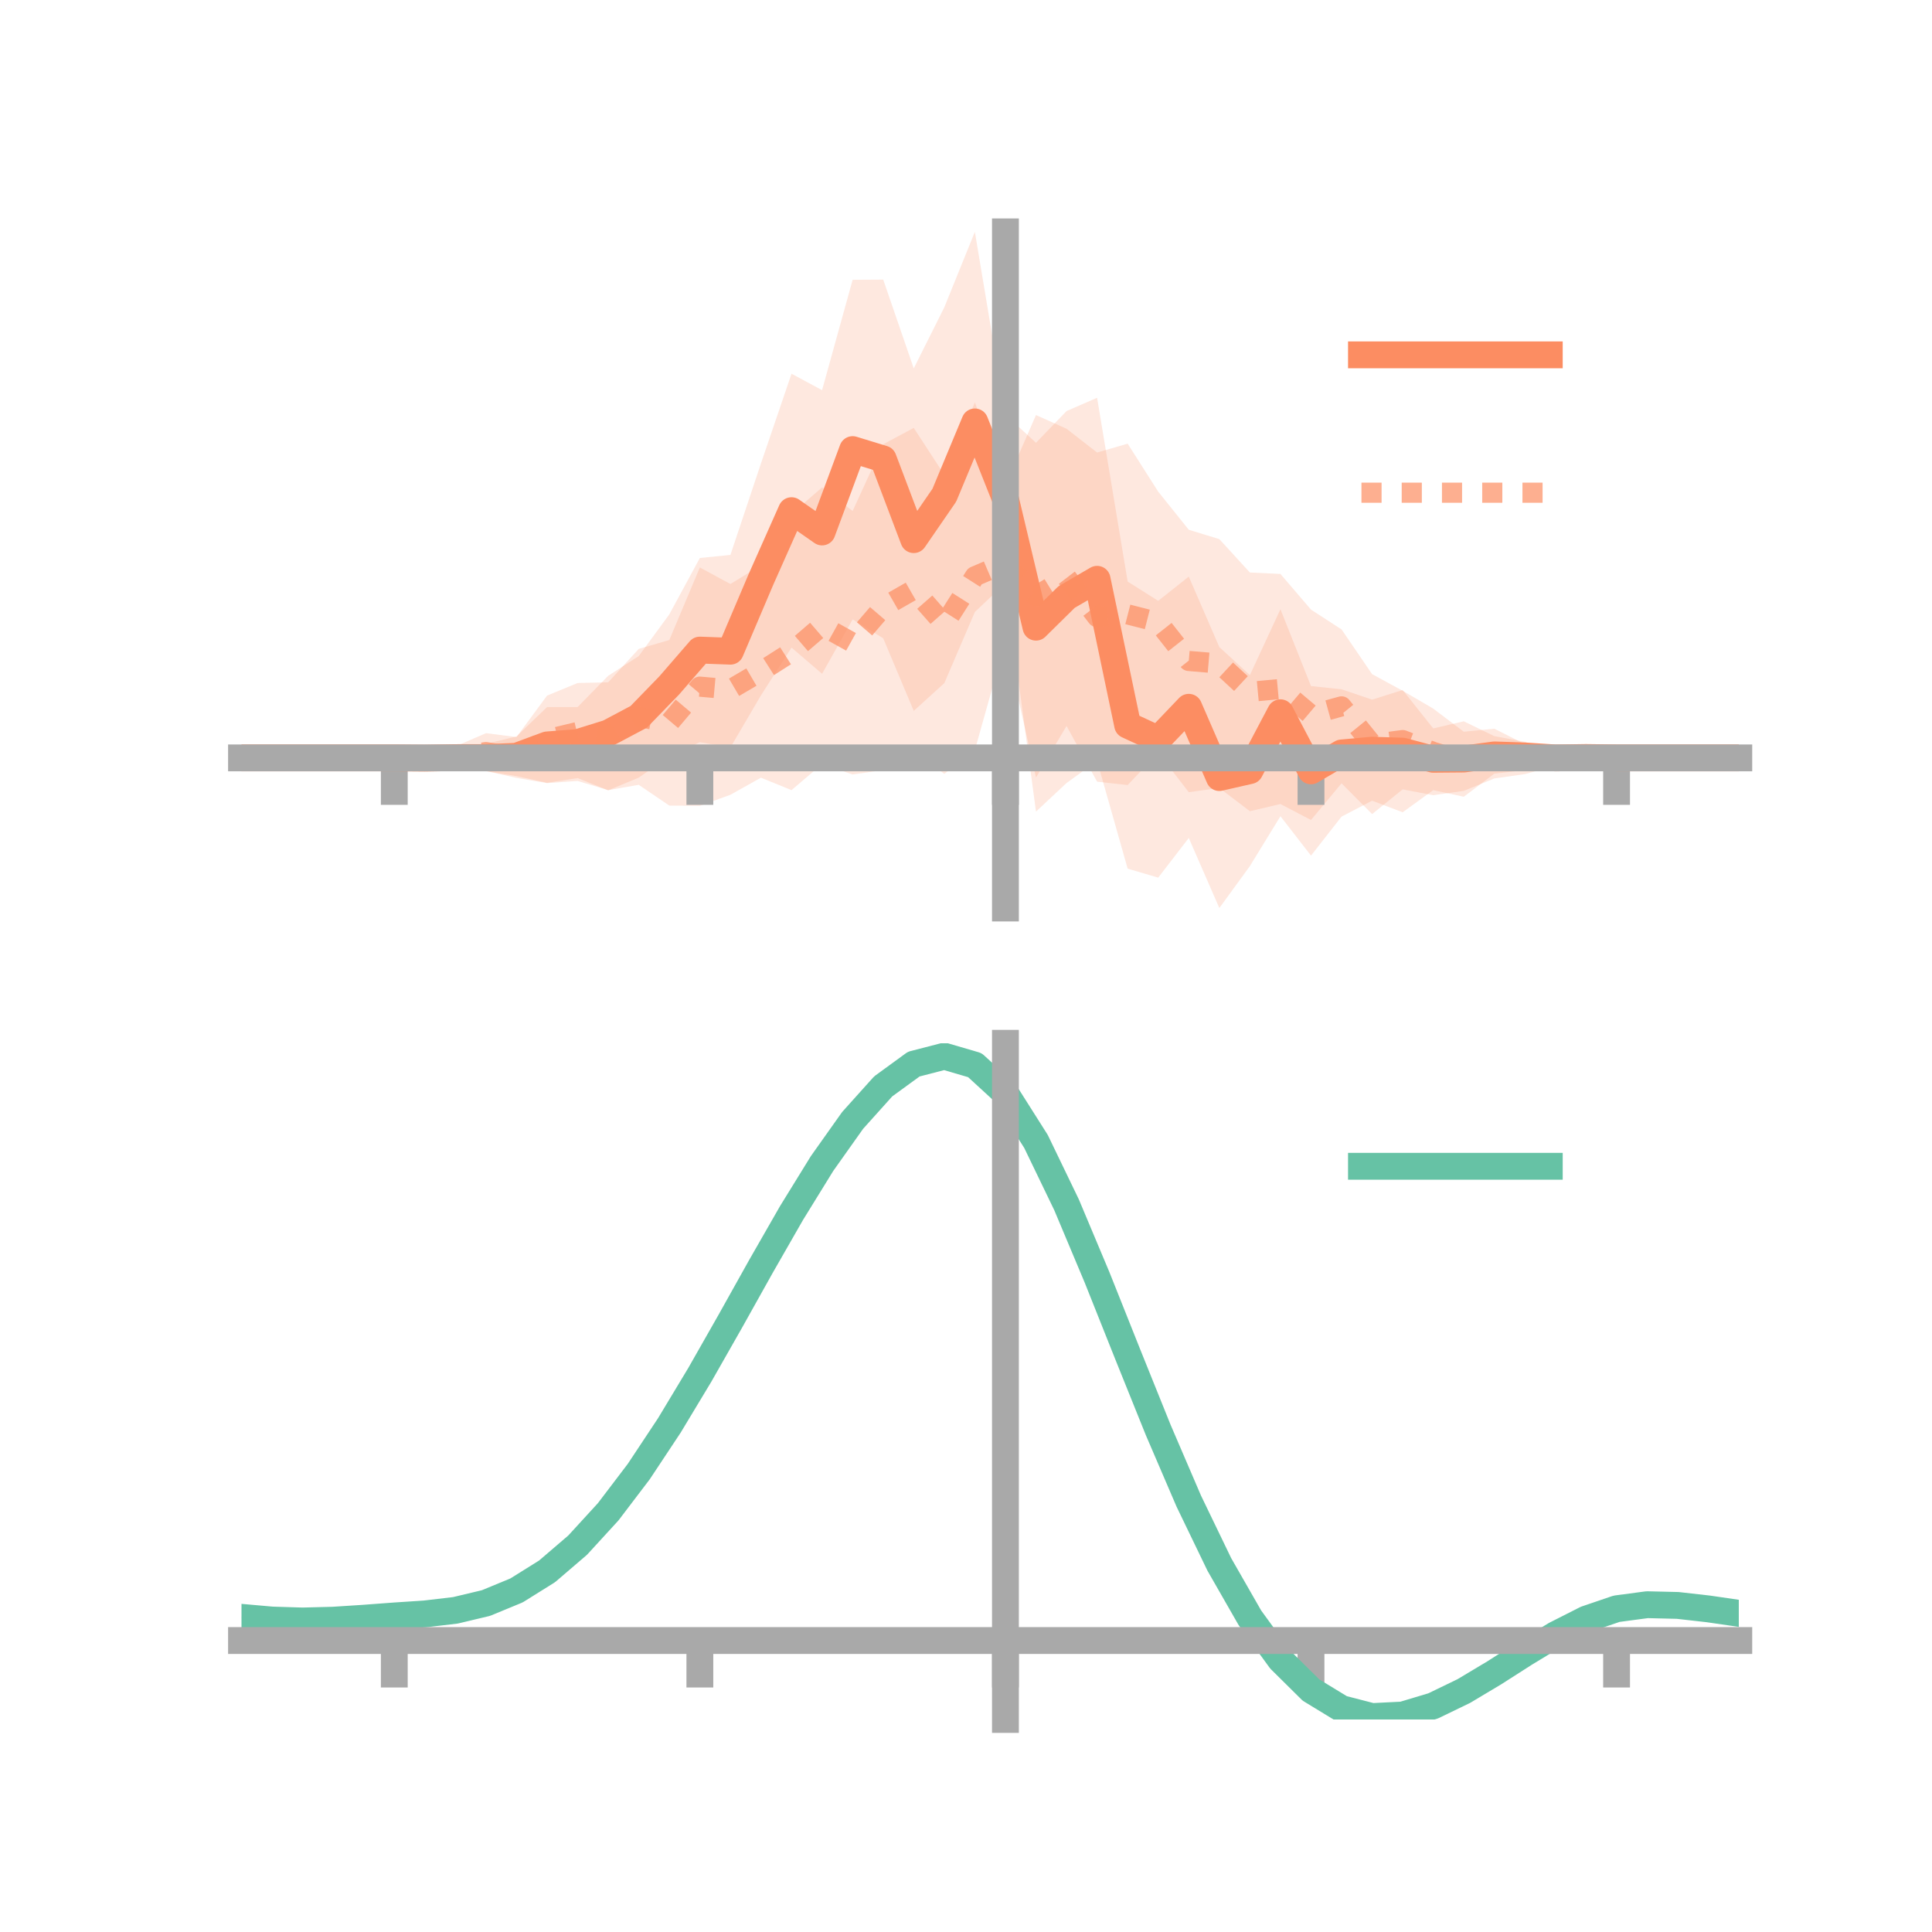 <?xml version="1.0" encoding="utf-8" standalone="no"?>
<!DOCTYPE svg PUBLIC "-//W3C//DTD SVG 1.1//EN"
  "http://www.w3.org/Graphics/SVG/1.1/DTD/svg11.dtd">
<!-- Created with matplotlib (https://matplotlib.org/) -->
<svg height="144pt" version="1.1" viewBox="0 0 144 144" width="144pt" xmlns="http://www.w3.org/2000/svg" xmlns:xlink="http://www.w3.org/1999/xlink">
 <defs>
  <style type="text/css">*{stroke-linecap:butt;stroke-linejoin:round;}</style>
 </defs>
 <g id="figure_1">
  <g id="patch_1">
   <path d="M 0 144 
L 144 144 
L 144 0 
L 0 0 
z
" style="fill:none;"/>
  </g>
  <g id="axes_1">
   <g id="patch_2">
    <path d="M 18 67.68 
L 129.6 67.68 
L 129.6 17.28 
L 18 17.28 
z
" style="fill:none;"/>
   </g>
   <g id="PolyCollection_1">
    <path clip-path="url(#p8226b829cc)" d="M 18 56.487 
L 18 56.487 
L 20.278 56.487 
L 22.555 56.487 
L 24.833 56.487 
L 27.11 56.487 
L 29.388 56.487 
L 31.665 56.332 
L 33.943 56.149 
L 36.22 55.445 
L 38.498 54.891 
L 40.776 52.699 
L 43.053 52.7 
L 45.331 50.37 
L 47.608 48.901 
L 49.886 45.793 
L 52.163 41.589 
L 54.441 41.361 
L 56.718 34.542 
L 58.996 27.854 
L 61.273 29.08 
L 63.551 20.854 
L 65.829 20.84 
L 68.106 27.457 
L 70.384 22.905 
L 72.661 17.28 
L 74.939 30.905 
L 77.216 33.003 
L 79.494 30.639 
L 81.771 29.647 
L 84.049 43.348 
L 86.327 44.784 
L 88.604 42.976 
L 90.882 48.229 
L 93.159 50.32 
L 95.437 45.409 
L 97.714 51.136 
L 99.992 51.375 
L 102.269 52.148 
L 104.547 51.43 
L 106.824 54.293 
L 109.102 53.762 
L 111.38 54.871 
L 113.657 55.287 
L 115.935 56.101 
L 118.212 56.195 
L 120.49 56.487 
L 122.767 56.487 
L 125.045 56.487 
L 127.322 56.487 
L 129.6 56.487 
L 129.6 56.487 
L 129.6 56.487 
L 127.322 56.487 
L 125.045 56.487 
L 122.767 56.487 
L 120.49 56.487 
L 118.212 56.721 
L 115.935 56.881 
L 113.657 57.399 
L 111.38 57.662 
L 109.102 59.386 
L 106.824 58.893 
L 104.547 60.542 
L 102.269 59.68 
L 99.992 60.865 
L 97.714 63.773 
L 95.437 60.838 
L 93.159 64.553 
L 90.882 67.68 
L 88.604 62.457 
L 86.327 65.414 
L 84.049 64.744 
L 81.771 56.708 
L 79.494 58.362 
L 77.216 60.491 
L 74.939 43.454 
L 72.661 45.614 
L 70.384 50.916 
L 68.106 52.984 
L 65.829 47.574 
L 63.551 46.167 
L 61.273 50.22 
L 58.996 48.27 
L 56.718 51.828 
L 54.441 55.711 
L 52.163 55.318 
L 49.886 56.372 
L 47.608 57.959 
L 45.331 58.907 
L 43.053 57.993 
L 40.776 58.345 
L 38.498 57.846 
L 36.22 57.485 
L 33.943 56.786 
L 31.665 56.68 
L 29.388 56.487 
L 27.11 56.487 
L 24.833 56.487 
L 22.555 56.487 
L 20.278 56.487 
L 18 56.487 
z
" style="fill:#fc8d62;fill-opacity:0.2;"/>
   </g>
   <g id="PolyCollection_2">
    <path clip-path="url(#p8226b829cc)" d="M 18 56.487 
L 18 56.487 
L 20.278 56.487 
L 22.555 56.487 
L 24.833 56.487 
L 27.11 56.487 
L 29.388 56.487 
L 31.665 56.442 
L 33.943 55.633 
L 36.22 54.646 
L 38.498 54.937 
L 40.776 51.845 
L 43.053 50.907 
L 45.331 50.856 
L 47.608 48.365 
L 49.886 47.704 
L 52.163 42.295 
L 54.441 43.528 
L 56.718 42.131 
L 58.996 38.301 
L 61.273 36.329 
L 63.551 38.086 
L 65.829 33.112 
L 68.106 31.894 
L 70.384 35.391 
L 72.661 29.989 
L 74.939 36.169 
L 77.216 30.935 
L 79.494 31.957 
L 81.771 33.729 
L 84.049 33.069 
L 86.327 36.645 
L 88.604 39.485 
L 90.882 40.183 
L 93.159 42.671 
L 95.437 42.779 
L 97.714 45.437 
L 99.992 46.915 
L 102.269 50.247 
L 104.547 51.486 
L 106.824 52.815 
L 109.102 54.54 
L 111.38 54.313 
L 113.657 55.463 
L 115.935 55.709 
L 118.212 56.448 
L 120.49 56.487 
L 122.767 56.487 
L 125.045 56.487 
L 127.322 56.487 
L 129.6 56.487 
L 129.6 56.487 
L 129.6 56.487 
L 127.322 56.487 
L 125.045 56.487 
L 122.767 56.487 
L 120.49 56.487 
L 118.212 56.529 
L 115.935 57.086 
L 113.657 57.697 
L 111.38 58.021 
L 109.102 58.947 
L 106.824 59.27 
L 104.547 58.834 
L 102.269 60.677 
L 99.992 58.384 
L 97.714 61.118 
L 95.437 59.927 
L 93.159 60.462 
L 90.882 58.729 
L 88.604 59.044 
L 86.327 56.107 
L 84.049 58.514 
L 81.771 58.261 
L 79.494 54.109 
L 77.216 57.953 
L 74.939 47.785 
L 72.661 55.916 
L 70.384 57.68 
L 68.106 56.006 
L 65.829 57.396 
L 63.551 57.726 
L 61.273 56.948 
L 58.996 58.892 
L 56.718 57.964 
L 54.441 59.238 
L 52.163 60.061 
L 49.886 60.044 
L 47.608 58.495 
L 45.331 58.893 
L 43.053 58.207 
L 40.776 58.368 
L 38.498 57.98 
L 36.22 57.463 
L 33.943 57.197 
L 31.665 56.543 
L 29.388 56.487 
L 27.11 56.487 
L 24.833 56.487 
L 22.555 56.487 
L 20.278 56.487 
L 18 56.487 
z
" style="fill:#fc8d62;fill-opacity:0.2;"/>
   </g>
   <g id="matplotlib.axis_1">
    <g id="xtick_1">
     <g id="line2d_1">
      <defs>
       <path d="M 0 0 
L 0 3.5 
" id="m346e0df2c8" style="stroke:#a9a9a9;stroke-width:2;"/>
      </defs>
      <g>
       <use style="fill:#a9a9a9;stroke:#a9a9a9;stroke-width:2;" x="29.388" xlink:href="#m346e0df2c8" y="56.487"/>
      </g>
     </g>
    </g>
    <g id="xtick_2">
     <g id="line2d_2">
      <g>
       <use style="fill:#a9a9a9;stroke:#a9a9a9;stroke-width:2;" x="52.163" xlink:href="#m346e0df2c8" y="56.487"/>
      </g>
     </g>
    </g>
    <g id="xtick_3">
     <g id="line2d_3">
      <g>
       <use style="fill:#a9a9a9;stroke:#a9a9a9;stroke-width:2;" x="74.939" xlink:href="#m346e0df2c8" y="56.487"/>
      </g>
     </g>
    </g>
    <g id="xtick_4">
     <g id="line2d_4">
      <g>
       <use style="fill:#a9a9a9;stroke:#a9a9a9;stroke-width:2;" x="97.714" xlink:href="#m346e0df2c8" y="56.487"/>
      </g>
     </g>
    </g>
    <g id="xtick_5">
     <g id="line2d_5">
      <g>
       <use style="fill:#a9a9a9;stroke:#a9a9a9;stroke-width:2;" x="120.49" xlink:href="#m346e0df2c8" y="56.487"/>
      </g>
     </g>
    </g>
   </g>
   <g id="matplotlib.axis_2"/>
   <g id="line2d_6">
    <path clip-path="url(#p8226b829cc)" d="M 18 56.487 
L 20.278 56.487 
L 22.555 56.487 
L 24.833 56.487 
L 27.11 56.487 
L 29.388 56.487 
L 31.665 56.506 
L 33.943 56.467 
L 36.22 56.465 
L 38.498 56.368 
L 40.776 55.522 
L 43.053 55.347 
L 45.331 54.638 
L 47.608 53.43 
L 49.886 51.082 
L 52.163 48.453 
L 54.441 48.536 
L 56.718 43.185 
L 58.996 38.062 
L 61.273 39.65 
L 63.551 33.51 
L 65.829 34.207 
L 68.106 40.221 
L 70.384 36.911 
L 72.661 31.447 
L 74.939 37.18 
L 77.216 46.747 
L 79.494 44.501 
L 81.771 43.177 
L 84.049 54.046 
L 86.327 55.099 
L 88.604 52.716 
L 90.882 57.955 
L 93.159 57.437 
L 95.437 53.124 
L 97.714 57.455 
L 99.992 56.12 
L 102.269 55.914 
L 104.547 55.986 
L 106.824 56.593 
L 109.102 56.574 
L 111.38 56.266 
L 113.657 56.343 
L 115.935 56.491 
L 118.212 56.458 
L 120.49 56.487 
L 122.767 56.487 
L 125.045 56.487 
L 127.322 56.487 
L 129.6 56.487 
" style="fill:none;stroke:#fc8d62;stroke-linecap:square;stroke-width:2;"/>
   </g>
   <g id="line2d_7">
    <path clip-path="url(#p8226b829cc)" d="M 18 56.487 
L 20.278 56.487 
L 22.555 56.487 
L 24.833 56.487 
L 27.11 56.487 
L 29.388 56.487 
L 31.665 56.493 
L 33.943 56.415 
L 36.22 56.055 
L 38.498 56.458 
L 40.776 55.106 
L 43.053 54.557 
L 45.331 54.874 
L 47.608 53.43 
L 49.886 53.874 
L 52.163 51.178 
L 54.441 51.383 
L 56.718 50.048 
L 58.996 48.596 
L 61.273 46.638 
L 63.551 47.906 
L 65.829 45.254 
L 68.106 43.95 
L 70.384 46.536 
L 72.661 42.953 
L 74.939 41.977 
L 77.216 44.444 
L 79.494 43.033 
L 81.771 45.995 
L 84.049 45.791 
L 86.327 46.376 
L 88.604 49.264 
L 90.882 49.456 
L 93.159 51.567 
L 95.437 51.353 
L 97.714 53.278 
L 99.992 52.649 
L 102.269 55.462 
L 104.547 55.16 
L 106.824 56.043 
L 109.102 56.744 
L 111.38 56.167 
L 113.657 56.58 
L 115.935 56.398 
L 118.212 56.489 
L 120.49 56.487 
L 122.767 56.487 
L 125.045 56.487 
L 127.322 56.487 
L 129.6 56.487 
" style="fill:none;stroke:#fc8d62;stroke-dasharray:1.5,1.5;stroke-dashoffset:0;stroke-opacity:0.7;stroke-width:1.5;"/>
   </g>
   <g id="patch_3">
    <path d="M 74.939 67.68 
L 74.939 17.28 
" style="fill:none;stroke:#a9a9a9;stroke-linecap:square;stroke-linejoin:miter;stroke-width:2;"/>
   </g>
   <g id="patch_4">
    <path d="M 129.6 67.68 
L 129.6 17.28 
" style="fill:none;"/>
   </g>
   <g id="patch_5">
    <path d="M 18 56.487 
L 129.6 56.487 
" style="fill:none;stroke:#a9a9a9;stroke-linecap:square;stroke-linejoin:miter;stroke-width:2;"/>
   </g>
   <g id="patch_6">
    <path d="M 18 17.28 
L 129.6 17.28 
" style="fill:none;"/>
   </g>
   <g id="legend_1">
    <g id="line2d_8">
     <path d="M 101.475 26.449 
L 115.475 26.449 
" style="fill:none;stroke:#fc8d62;stroke-linecap:square;stroke-width:2;"/>
    </g>
    <g id="line2d_9"/>
    <g id="text_1">
     <!--   -->
     <g transform="translate(121.075 28.899)scale(0.07 -0.07)">
      <defs>
       <path id="DejaVuSans-32"/>
      </defs>
      <use xlink:href="#DejaVuSans-32"/>
     </g>
    </g>
    <g id="line2d_10">
     <path d="M 101.475 36.724 
L 115.475 36.724 
" style="fill:none;stroke:#fc8d62;stroke-dasharray:1.5,1.5;stroke-dashoffset:0;stroke-opacity:0.7;stroke-width:1.5;"/>
    </g>
    <g id="line2d_11"/>
    <g id="text_2">
     <!--   -->
     <g transform="translate(121.075 39.174)scale(0.07 -0.07)">
      <use xlink:href="#DejaVuSans-32"/>
     </g>
    </g>
   </g>
  </g>
  <g id="axes_2">
   <g id="patch_7">
    <path d="M 18 128.16 
L 129.6 128.16 
L 129.6 77.76 
L 18 77.76 
z
" style="fill:none;"/>
   </g>
   <g id="PolyCollection_3">
    <path clip-path="url(#p3622bd09cb)" d="M 18 120.587 
L 18 120.507 
L 20.278 120.717 
L 22.555 120.787 
L 24.833 120.723 
L 27.11 120.566 
L 29.388 120.388 
L 31.665 120.232 
L 33.943 119.959 
L 36.22 119.41 
L 38.498 118.459 
L 40.776 117.015 
L 43.053 115.024 
L 45.331 112.48 
L 47.608 109.413 
L 49.886 105.892 
L 52.163 102.017 
L 54.441 97.917 
L 56.718 93.747 
L 58.996 89.682 
L 61.273 85.91 
L 63.551 82.63 
L 65.829 80.046 
L 68.106 78.357 
L 70.384 77.76 
L 72.661 78.44 
L 74.939 80.564 
L 77.216 84.212 
L 79.494 89.004 
L 81.771 94.505 
L 84.049 100.307 
L 86.327 106.052 
L 88.604 111.441 
L 90.882 116.239 
L 93.159 120.278 
L 95.437 123.456 
L 97.714 125.733 
L 99.992 127.132 
L 102.269 127.723 
L 104.547 127.616 
L 106.824 126.945 
L 109.102 125.861 
L 111.38 124.523 
L 113.657 123.095 
L 115.935 121.734 
L 118.212 120.594 
L 120.49 119.825 
L 122.767 119.524 
L 125.045 119.584 
L 127.322 119.852 
L 129.6 120.195 
L 129.6 120.3 
L 129.6 120.3 
L 127.322 119.983 
L 125.045 119.734 
L 122.767 119.685 
L 120.49 119.992 
L 118.212 120.773 
L 115.935 121.945 
L 113.657 123.353 
L 111.38 124.836 
L 109.102 126.223 
L 106.824 127.345 
L 104.547 128.041 
L 102.269 128.16 
L 99.992 127.577 
L 97.714 126.199 
L 95.437 123.971 
L 93.159 120.882 
L 90.882 116.969 
L 88.604 112.327 
L 86.327 107.113 
L 84.049 101.55 
L 81.771 95.926 
L 79.494 90.589 
L 77.216 85.936 
L 74.939 82.397 
L 72.661 80.341 
L 70.384 79.688 
L 68.106 80.268 
L 65.829 81.897 
L 63.551 84.384 
L 61.273 87.531 
L 58.996 91.143 
L 56.718 95.028 
L 54.441 99.008 
L 52.163 102.915 
L 49.886 106.605 
L 47.608 109.957 
L 45.331 112.879 
L 43.053 115.31 
L 40.776 117.223 
L 38.498 118.624 
L 36.22 119.555 
L 33.943 120.091 
L 31.665 120.354 
L 29.388 120.498 
L 27.11 120.66 
L 24.833 120.798 
L 22.555 120.848 
L 20.278 120.779 
L 18 120.587 
z
" style="fill:#66c2a5;fill-opacity:0.2;"/>
   </g>
   <g id="matplotlib.axis_3">
    <g id="xtick_6">
     <g id="line2d_12">
      <g>
       <use style="fill:#a9a9a9;stroke:#a9a9a9;stroke-width:2;" x="29.388" xlink:href="#m346e0df2c8" y="122.274"/>
      </g>
     </g>
    </g>
    <g id="xtick_7">
     <g id="line2d_13">
      <g>
       <use style="fill:#a9a9a9;stroke:#a9a9a9;stroke-width:2;" x="52.163" xlink:href="#m346e0df2c8" y="122.274"/>
      </g>
     </g>
    </g>
    <g id="xtick_8">
     <g id="line2d_14">
      <g>
       <use style="fill:#a9a9a9;stroke:#a9a9a9;stroke-width:2;" x="74.939" xlink:href="#m346e0df2c8" y="122.274"/>
      </g>
     </g>
    </g>
    <g id="xtick_9">
     <g id="line2d_15">
      <g>
       <use style="fill:#a9a9a9;stroke:#a9a9a9;stroke-width:2;" x="97.714" xlink:href="#m346e0df2c8" y="122.274"/>
      </g>
     </g>
    </g>
    <g id="xtick_10">
     <g id="line2d_16">
      <g>
       <use style="fill:#a9a9a9;stroke:#a9a9a9;stroke-width:2;" x="120.49" xlink:href="#m346e0df2c8" y="122.274"/>
      </g>
     </g>
    </g>
   </g>
   <g id="matplotlib.axis_4"/>
   <g id="line2d_17">
    <path clip-path="url(#p3622bd09cb)" d="M 18 120.547 
L 20.278 120.748 
L 22.555 120.818 
L 24.833 120.76 
L 27.11 120.613 
L 29.388 120.443 
L 31.665 120.293 
L 33.943 120.025 
L 36.22 119.482 
L 38.498 118.542 
L 40.776 117.119 
L 43.053 115.167 
L 45.331 112.68 
L 47.608 109.685 
L 49.886 106.248 
L 52.163 102.466 
L 54.441 98.462 
L 56.718 94.388 
L 58.996 90.412 
L 61.273 86.72 
L 63.551 83.507 
L 65.829 80.972 
L 68.106 79.313 
L 70.384 78.724 
L 72.661 79.39 
L 74.939 81.48 
L 77.216 85.074 
L 79.494 89.796 
L 81.771 95.216 
L 84.049 100.929 
L 86.327 106.583 
L 88.604 111.884 
L 90.882 116.604 
L 93.159 120.58 
L 95.437 123.713 
L 97.714 125.966 
L 99.992 127.354 
L 102.269 127.942 
L 104.547 127.828 
L 106.824 127.145 
L 109.102 126.042 
L 111.38 124.68 
L 113.657 123.224 
L 115.935 121.839 
L 118.212 120.684 
L 120.49 119.908 
L 122.767 119.605 
L 125.045 119.659 
L 127.322 119.917 
L 129.6 120.248 
" style="fill:none;stroke:#66c2a5;stroke-linecap:square;stroke-width:2;"/>
   </g>
   <g id="patch_8">
    <path d="M 74.939 128.16 
L 74.939 77.76 
" style="fill:none;stroke:#a9a9a9;stroke-linecap:square;stroke-linejoin:miter;stroke-width:2;"/>
   </g>
   <g id="patch_9">
    <path d="M 129.6 128.16 
L 129.6 77.76 
" style="fill:none;"/>
   </g>
   <g id="patch_10">
    <path d="M 18 122.274 
L 129.6 122.274 
" style="fill:none;stroke:#a9a9a9;stroke-linecap:square;stroke-linejoin:miter;stroke-width:2;"/>
   </g>
   <g id="patch_11">
    <path d="M 18 77.76 
L 129.6 77.76 
" style="fill:none;"/>
   </g>
   <g id="legend_2">
    <g id="line2d_18">
     <path d="M 101.475 86.929 
L 115.475 86.929 
" style="fill:none;stroke:#66c2a5;stroke-linecap:square;stroke-width:2;"/>
    </g>
    <g id="line2d_19"/>
    <g id="text_3">
     <!--   -->
     <g transform="translate(121.075 89.379)scale(0.07 -0.07)">
      <use xlink:href="#DejaVuSans-32"/>
     </g>
    </g>
   </g>
  </g>
 </g>
 <defs>
  <clipPath id="p8226b829cc">
   <rect height="50.4" width="111.6" x="18" y="17.28"/>
  </clipPath>
  <clipPath id="p3622bd09cb">
   <rect height="50.4" width="111.6" x="18" y="77.76"/>
  </clipPath>
 </defs>
</svg>
